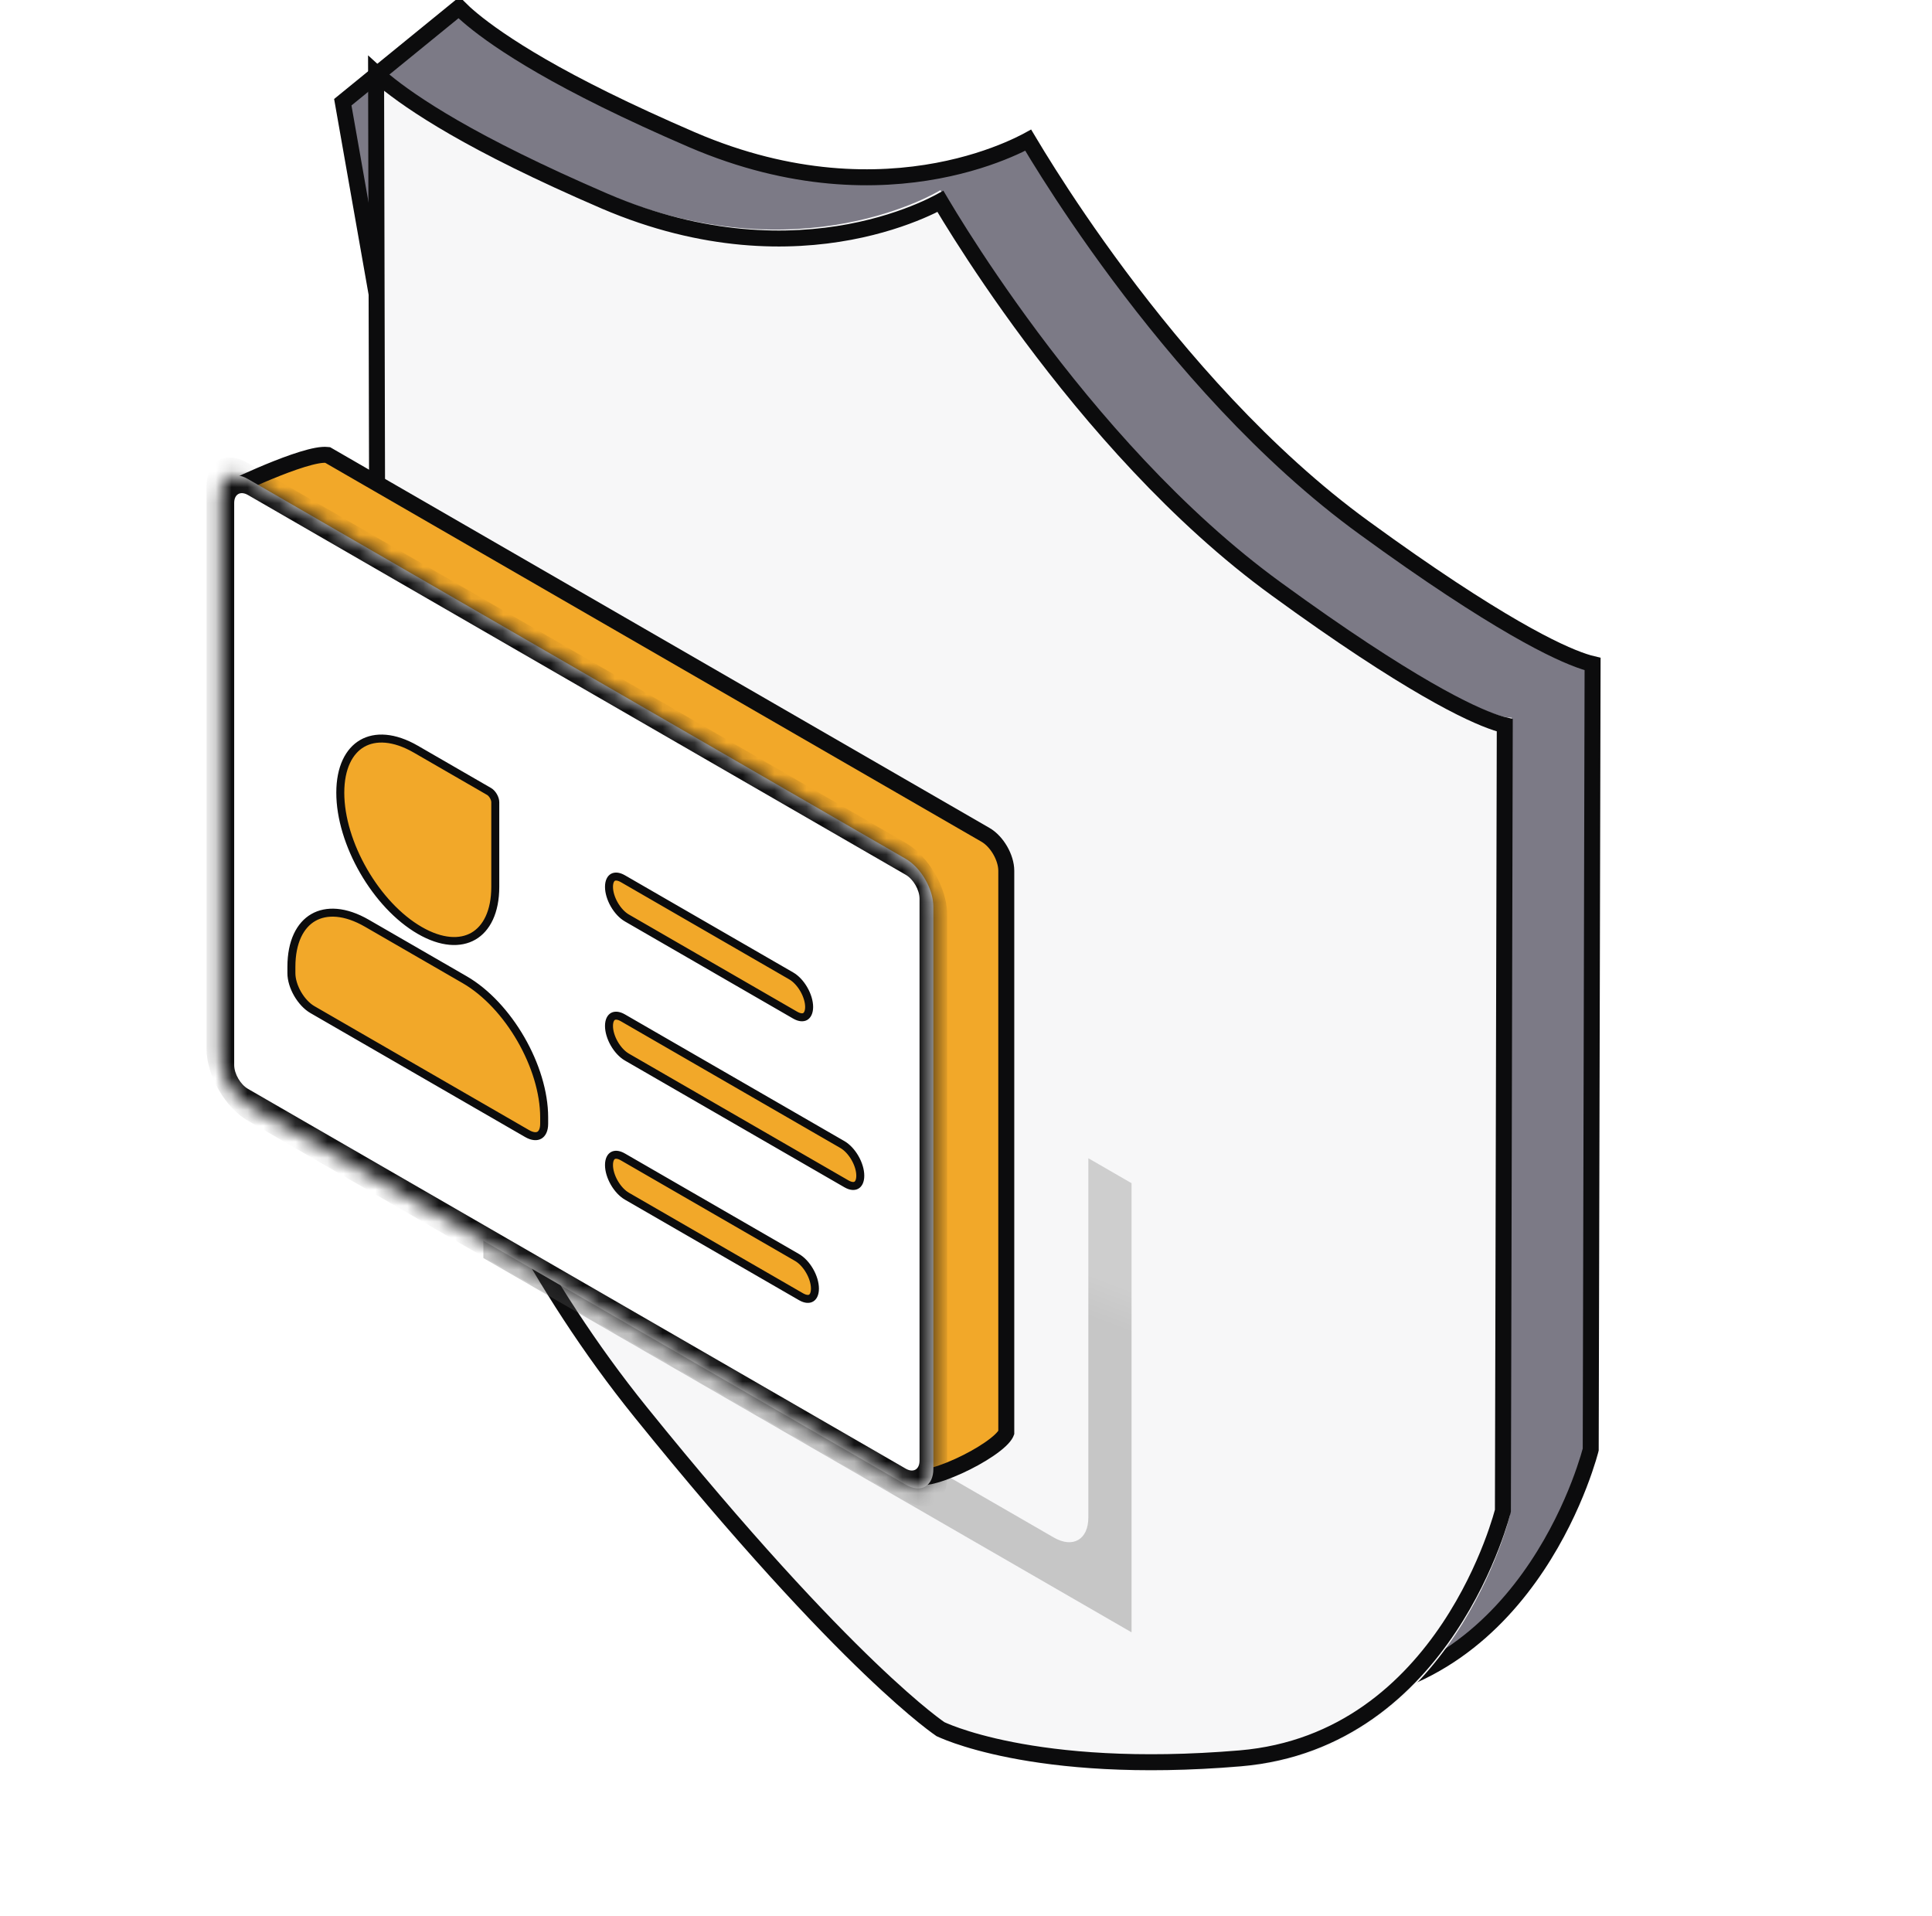 <svg width="121" height="120" viewBox="0 0 121 120" fill="none" xmlns="http://www.w3.org/2000/svg">
<g clip-path="url(#clip0_1_749)">
<path d="M64.426 104.461C64.415 104.455 64.406 104.451 64.398 104.447C64.391 104.442 64.381 104.436 64.371 104.428C64.329 104.4 64.265 104.355 64.177 104.29C64 104.162 63.729 103.957 63.36 103.659C62.623 103.064 61.496 102.097 59.958 100.622C56.882 97.672 52.162 92.692 45.627 84.602C39.16 76.597 35.04 67.956 32.535 61.298C31.284 57.972 30.438 55.148 29.905 53.157C29.639 52.163 29.451 51.377 29.331 50.842C29.27 50.574 29.227 50.37 29.198 50.233C29.184 50.164 29.174 50.113 29.167 50.079L29.16 50.041L29.158 50.035L29.158 50.033L21.469 6.401L28.743 0.474C28.931 0.663 29.204 0.916 29.585 1.231C30.418 1.917 31.779 2.901 33.935 4.146C36.136 5.417 39.176 6.954 43.356 8.757L43.357 8.757C49.614 11.443 54.951 11.399 58.716 10.692C60.6 10.339 62.095 9.818 63.12 9.384C63.633 9.168 64.029 8.973 64.297 8.832C64.333 8.813 64.367 8.795 64.398 8.778C64.43 8.831 64.464 8.889 64.5 8.95C64.769 9.401 65.165 10.053 65.679 10.862C66.705 12.48 68.202 14.728 70.087 17.258C73.854 22.313 79.191 28.519 85.439 33.053C89.605 36.089 92.662 38.052 94.861 39.322C97.018 40.567 98.378 41.154 99.211 41.429C99.419 41.498 99.595 41.548 99.743 41.583L99.626 90.772C99.623 90.785 99.619 90.801 99.614 90.819C99.609 90.836 99.604 90.856 99.598 90.878C99.57 90.982 99.526 91.136 99.466 91.334C99.345 91.729 99.157 92.297 98.891 92.984C98.359 94.358 97.513 96.203 96.261 98.083C93.756 101.845 89.636 105.73 83.17 106.278C76.643 106.827 71.923 106.355 68.844 105.752C67.305 105.45 66.177 105.116 65.439 104.859C65.069 104.731 64.797 104.622 64.621 104.547C64.532 104.509 64.468 104.48 64.426 104.461Z" fill="#7C7A86" stroke="#0C0C0D"/>
<g filter="url(#filter0_bii_1_749)">
<path d="M87.361 42.655C85.184 41.398 82.146 39.448 77.995 36.422C65.674 27.483 56.898 11.907 56.898 11.907C56.898 11.907 48.139 17.359 35.802 12.062C31.633 10.265 28.612 8.737 26.435 7.48C22.165 5.014 21.119 3.625 21.119 3.625L21.237 53.741C21.237 53.741 24.798 72.512 37.912 88.746C51.025 104.979 56.898 108.782 56.898 108.782C56.898 108.782 62.788 111.77 75.885 110.669C88.998 109.559 92.559 94.919 92.559 94.919L92.677 44.939C92.677 44.939 91.631 45.12 87.361 42.655Z" fill="#F7F7F8"/>
<path d="M56.926 108.294C56.915 108.289 56.906 108.284 56.898 108.281C56.891 108.276 56.881 108.269 56.871 108.262C56.829 108.233 56.765 108.188 56.677 108.124C56.5 107.995 56.229 107.791 55.86 107.493C55.123 106.897 53.996 105.93 52.458 104.455C49.382 101.505 44.662 96.526 38.127 88.436C31.66 80.43 27.541 71.789 25.035 65.132C23.784 61.805 22.938 58.981 22.405 56.991C22.139 55.996 21.951 55.21 21.831 54.675C21.77 54.408 21.727 54.203 21.698 54.066C21.686 54.007 21.677 53.961 21.67 53.927L21.554 4.604C21.701 4.739 21.877 4.892 22.085 5.064C22.918 5.751 24.279 6.735 26.435 7.98C28.636 9.25 31.676 10.787 35.856 12.59L35.857 12.59C42.114 15.276 47.451 15.233 51.216 14.526C53.1 14.172 54.595 13.651 55.62 13.218C56.133 13.001 56.529 12.806 56.797 12.665C56.833 12.646 56.867 12.628 56.898 12.611C56.93 12.665 56.964 12.722 57.001 12.783C57.269 13.234 57.665 13.886 58.179 14.695C59.205 16.313 60.702 18.561 62.587 21.091C66.354 26.146 71.691 32.352 77.939 36.886C82.105 39.922 85.162 41.886 87.361 43.155C89.518 44.4 90.879 44.988 91.711 45.263C91.92 45.332 92.095 45.381 92.243 45.416L92.126 94.605C92.125 94.61 92.124 94.616 92.122 94.622C92.116 94.645 92.108 94.675 92.098 94.711C92.07 94.815 92.026 94.969 91.966 95.167C91.845 95.562 91.658 96.13 91.391 96.817C90.859 98.191 90.013 100.036 88.761 101.916C86.256 105.678 82.137 109.563 75.67 110.111C69.143 110.66 64.423 110.189 61.345 109.585C59.806 109.284 58.677 108.949 57.939 108.693C57.569 108.564 57.298 108.456 57.121 108.38C57.032 108.343 56.968 108.313 56.926 108.294Z" stroke="#0C0C0D"/>
</g>
<g opacity="0.5" filter="url(#filter1_f_1_749)">
<path d="M56.941 62.694L46.404 56.611C45.716 56.213 45.158 55.244 45.158 54.445C45.158 53.647 45.716 53.322 46.404 53.72L56.946 59.806C57.634 60.203 58.193 61.173 58.193 61.971C58.187 62.766 57.629 63.091 56.941 62.694ZM60.149 73.257L46.404 65.321C45.716 64.924 45.158 63.954 45.158 63.156C45.158 62.358 45.716 62.033 46.404 62.43L60.149 70.366C60.838 70.763 61.396 71.733 61.396 72.531C61.396 73.329 60.838 73.654 60.149 73.257ZM57.309 80.328L46.404 74.032C45.716 73.635 45.158 72.665 45.158 71.867C45.158 71.069 45.716 70.744 46.404 71.141L57.309 77.437C57.998 77.834 58.556 78.804 58.556 79.602C58.556 80.4 57.998 80.725 57.309 80.328Z" fill="url(#paint0_linear_1_749)" fill-opacity="0.63"/>
<path d="M33.432 45.605C30.614 43.978 28.329 45.297 28.329 48.551C28.329 51.806 30.614 55.764 33.432 57.391C36.251 59.018 38.535 57.699 38.535 54.444V49.141C38.535 48.815 38.307 48.42 38.025 48.257L33.432 45.605Z" fill="url(#paint1_linear_1_749)" fill-opacity="0.63"/>
<path d="M30.37 56.507C27.552 54.88 25.267 56.199 25.267 59.453V59.849C25.267 60.77 25.913 61.889 26.71 62.349L40.154 70.111C40.951 70.571 41.597 70.198 41.597 69.278V68.882C41.597 65.627 39.312 61.67 36.494 60.042L30.37 56.507Z" fill="url(#paint2_linear_1_749)" fill-opacity="0.63"/>
<path d="M30.273 75.656L65.997 96.281C67.192 96.972 68.162 96.412 68.162 95.031V72.531L70.868 74.094V102.219L30.273 78.781V75.656Z" fill="url(#paint3_linear_1_749)" fill-opacity="0.63"/>
</g>
<path d="M19.229 64.353L14.767 30.455C14.784 30.447 14.802 30.439 14.821 30.43C14.966 30.361 15.175 30.264 15.429 30.149C15.937 29.92 16.622 29.619 17.338 29.336C18.054 29.053 18.794 28.79 19.41 28.631C19.718 28.552 19.988 28.501 20.203 28.486C20.311 28.478 20.397 28.48 20.463 28.488C20.514 28.495 20.538 28.504 20.541 28.504L61.724 52.281C62.441 52.696 63.023 53.703 63.023 54.531V89.707C63.021 89.712 63.017 89.732 63.001 89.765C62.976 89.817 62.935 89.883 62.873 89.96C62.75 90.114 62.565 90.287 62.329 90.472C61.86 90.84 61.218 91.229 60.541 91.57C59.864 91.91 59.162 92.197 58.575 92.365C58.365 92.424 58.173 92.468 58.006 92.493L41.219 78.642L41.174 78.605L41.129 78.578L20.533 66.688C19.816 66.273 19.234 65.266 19.234 64.438V64.397L19.229 64.353Z" fill="#F2A829" stroke="#0C0C0D"/>
<mask id="path-6-inside-1_1_749" fill="white">
<path d="M13.801 31C13.801 29.895 14.577 29.448 15.533 30L56.724 53.781C57.68 54.334 58.456 55.677 58.456 56.781V91.969C58.456 93.073 57.68 93.521 56.724 92.969L15.533 69.188C14.577 68.635 13.801 67.292 13.801 66.188V31Z"/>
</mask>
<path d="M13.801 31C13.801 29.895 14.577 29.448 15.533 30L56.724 53.781C57.68 54.334 58.456 55.677 58.456 56.781V91.969C58.456 93.073 57.68 93.521 56.724 92.969L15.533 69.188C14.577 68.635 13.801 67.292 13.801 66.188V31Z" fill="white"/>
<path d="M15.533 31L56.724 54.781V52.781L15.533 29V31ZM57.59 56.281V91.469L59.322 92.469V57.281L57.59 56.281ZM56.724 91.969L15.533 68.188V70.188L56.724 93.969V91.969ZM14.667 66.688V31.5L12.935 30.5V65.688L14.667 66.688ZM15.533 68.188C15.055 67.911 14.667 67.24 14.667 66.688L12.935 65.688C12.935 67.344 14.098 69.359 15.533 70.188V68.188ZM57.59 91.469C57.59 92.021 57.202 92.245 56.724 91.969V93.969C58.158 94.797 59.322 94.126 59.322 92.469L57.59 91.469ZM56.724 54.781C57.202 55.057 57.59 55.729 57.59 56.281L59.322 57.281C59.322 55.624 58.158 53.61 56.724 52.781V54.781ZM15.533 29C14.098 28.172 12.935 28.843 12.935 30.5L14.667 31.5C14.667 30.948 15.055 30.724 15.533 31V29Z" fill="#0C0C0D" mask="url(#path-6-inside-1_1_749)"/>
<path d="M49.799 63.569L39.263 57.486C38.966 57.315 38.683 57.01 38.473 56.646C38.264 56.282 38.141 55.883 38.141 55.537C38.141 55.191 38.261 55.013 38.382 54.942C38.503 54.872 38.715 54.856 39.013 55.028L49.554 61.114C49.852 61.286 50.135 61.591 50.344 61.955C50.554 62.319 50.676 62.718 50.676 63.062C50.673 63.407 50.553 63.584 50.431 63.655C50.309 63.726 50.097 63.741 49.799 63.569ZM53.008 74.132L39.263 66.197C38.966 66.025 38.683 65.72 38.473 65.356C38.264 64.992 38.141 64.593 38.141 64.248C38.141 63.901 38.261 63.724 38.382 63.653C38.503 63.583 38.715 63.567 39.013 63.739L52.758 71.674C53.055 71.846 53.338 72.151 53.547 72.515C53.757 72.879 53.879 73.278 53.879 73.623C53.879 73.97 53.76 74.148 53.638 74.218C53.517 74.289 53.306 74.305 53.008 74.132ZM50.168 81.204L39.263 74.908C38.966 74.736 38.683 74.431 38.473 74.067C38.264 73.703 38.141 73.304 38.141 72.959C38.141 72.612 38.261 72.434 38.382 72.364C38.503 72.293 38.715 72.277 39.013 72.45L49.918 78.746C50.215 78.917 50.498 79.222 50.707 79.586C50.917 79.95 51.039 80.349 51.039 80.694C51.039 81.041 50.92 81.219 50.798 81.289C50.677 81.36 50.466 81.376 50.168 81.204ZM21.312 49.643C21.312 48.069 21.863 47.029 22.682 46.556C23.501 46.083 24.677 46.126 26.041 46.913L30.634 49.565C30.727 49.62 30.827 49.723 30.903 49.855C30.979 49.987 31.019 50.124 31.019 50.233V55.536C31.019 57.111 30.468 58.151 29.649 58.624C28.83 59.096 27.654 59.053 26.291 58.266C24.928 57.48 23.681 56.12 22.773 54.548C21.866 52.977 21.312 51.217 21.312 49.643ZM18.25 60.545C18.25 58.971 18.801 57.931 19.62 57.458C20.439 56.985 21.615 57.028 22.978 57.815L29.102 61.351C30.465 62.138 31.712 63.497 32.62 65.069C33.527 66.641 34.081 68.401 34.081 69.974V70.37C34.081 70.777 33.94 70.997 33.783 71.088C33.626 71.178 33.365 71.19 33.012 70.986L19.568 63.224C19.217 63.022 18.884 62.663 18.639 62.239C18.394 61.814 18.25 61.347 18.25 60.941V60.545Z" fill="#F2A829" stroke="#0C0C0D" stroke-width="0.5"/>
</g>
<defs>
<filter id="filter0_bii_1_749" x="15.119" y="-2.375" width="83.558" height="119.288" filterUnits="userSpaceOnUse" color-interpolation-filters="sRGB">
<feFlood flood-opacity="0" result="BackgroundImageFix"/>
<feGaussianBlur in="BackgroundImageFix" stdDeviation="3"/>
<feComposite in2="SourceAlpha" operator="in" result="effect1_backgroundBlur_1_749"/>
<feBlend mode="normal" in="SourceGraphic" in2="effect1_backgroundBlur_1_749" result="shape"/>
<feColorMatrix in="SourceAlpha" type="matrix" values="0 0 0 0 0 0 0 0 0 0 0 0 0 0 0 0 0 0 127 0" result="hardAlpha"/>
<feOffset dx="1" dy="-1"/>
<feGaussianBlur stdDeviation="1"/>
<feComposite in2="hardAlpha" operator="arithmetic" k2="-1" k3="1"/>
<feColorMatrix type="matrix" values="0 0 0 0 0.067 0 0 0 0 0.067 0 0 0 0 0.067 0 0 0 0.1 0"/>
<feBlend mode="plus-darker" in2="shape" result="effect2_innerShadow_1_749"/>
<feColorMatrix in="SourceAlpha" type="matrix" values="0 0 0 0 0 0 0 0 0 0 0 0 0 0 0 0 0 0 127 0" result="hardAlpha"/>
<feOffset dx="1" dy="1"/>
<feGaussianBlur stdDeviation="0.5"/>
<feComposite in2="hardAlpha" operator="arithmetic" k2="-1" k3="1"/>
<feColorMatrix type="matrix" values="0 0 0 0 1 0 0 0 0 1 0 0 0 0 1 0 0 0 0.67 0"/>
<feBlend mode="overlay" in2="effect2_innerShadow_1_749" result="effect3_innerShadow_1_749"/>
</filter>
<filter id="filter1_f_1_749" x="15.267" y="34.908" width="65.601" height="77.311" filterUnits="userSpaceOnUse" color-interpolation-filters="sRGB">
<feFlood flood-opacity="0" result="BackgroundImageFix"/>
<feBlend mode="normal" in="SourceGraphic" in2="BackgroundImageFix" result="shape"/>
<feGaussianBlur stdDeviation="5" result="effect1_foregroundBlur_1_749"/>
</filter>
<linearGradient id="paint0_linear_1_749" x1="45.041" y1="53.926" x2="34.924" y2="80.611" gradientUnits="userSpaceOnUse">
<stop stop-color="#757575"/>
<stop offset="0.557" stop-color="#757575"/>
<stop offset="0.646" stop-color="#5C5C5C"/>
<stop offset="1" stop-color="#5C5C5C"/>
</linearGradient>
<linearGradient id="paint1_linear_1_749" x1="45.041" y1="53.926" x2="34.924" y2="80.611" gradientUnits="userSpaceOnUse">
<stop stop-color="#757575"/>
<stop offset="0.557" stop-color="#757575"/>
<stop offset="0.646" stop-color="#5C5C5C"/>
<stop offset="1" stop-color="#5C5C5C"/>
</linearGradient>
<linearGradient id="paint2_linear_1_749" x1="45.041" y1="53.926" x2="34.924" y2="80.611" gradientUnits="userSpaceOnUse">
<stop stop-color="#757575"/>
<stop offset="0.557" stop-color="#757575"/>
<stop offset="0.646" stop-color="#5C5C5C"/>
<stop offset="1" stop-color="#5C5C5C"/>
</linearGradient>
<linearGradient id="paint3_linear_1_749" x1="45.041" y1="53.926" x2="34.924" y2="80.611" gradientUnits="userSpaceOnUse">
<stop stop-color="#757575"/>
<stop offset="0.557" stop-color="#757575"/>
<stop offset="0.646" stop-color="#5C5C5C"/>
<stop offset="1" stop-color="#5C5C5C"/>
</linearGradient>
<clipPath id="clip0_1_749">
<rect width="120" height="120" fill="white" transform="translate(0.5)"/>
</clipPath>
</defs>
</svg>
